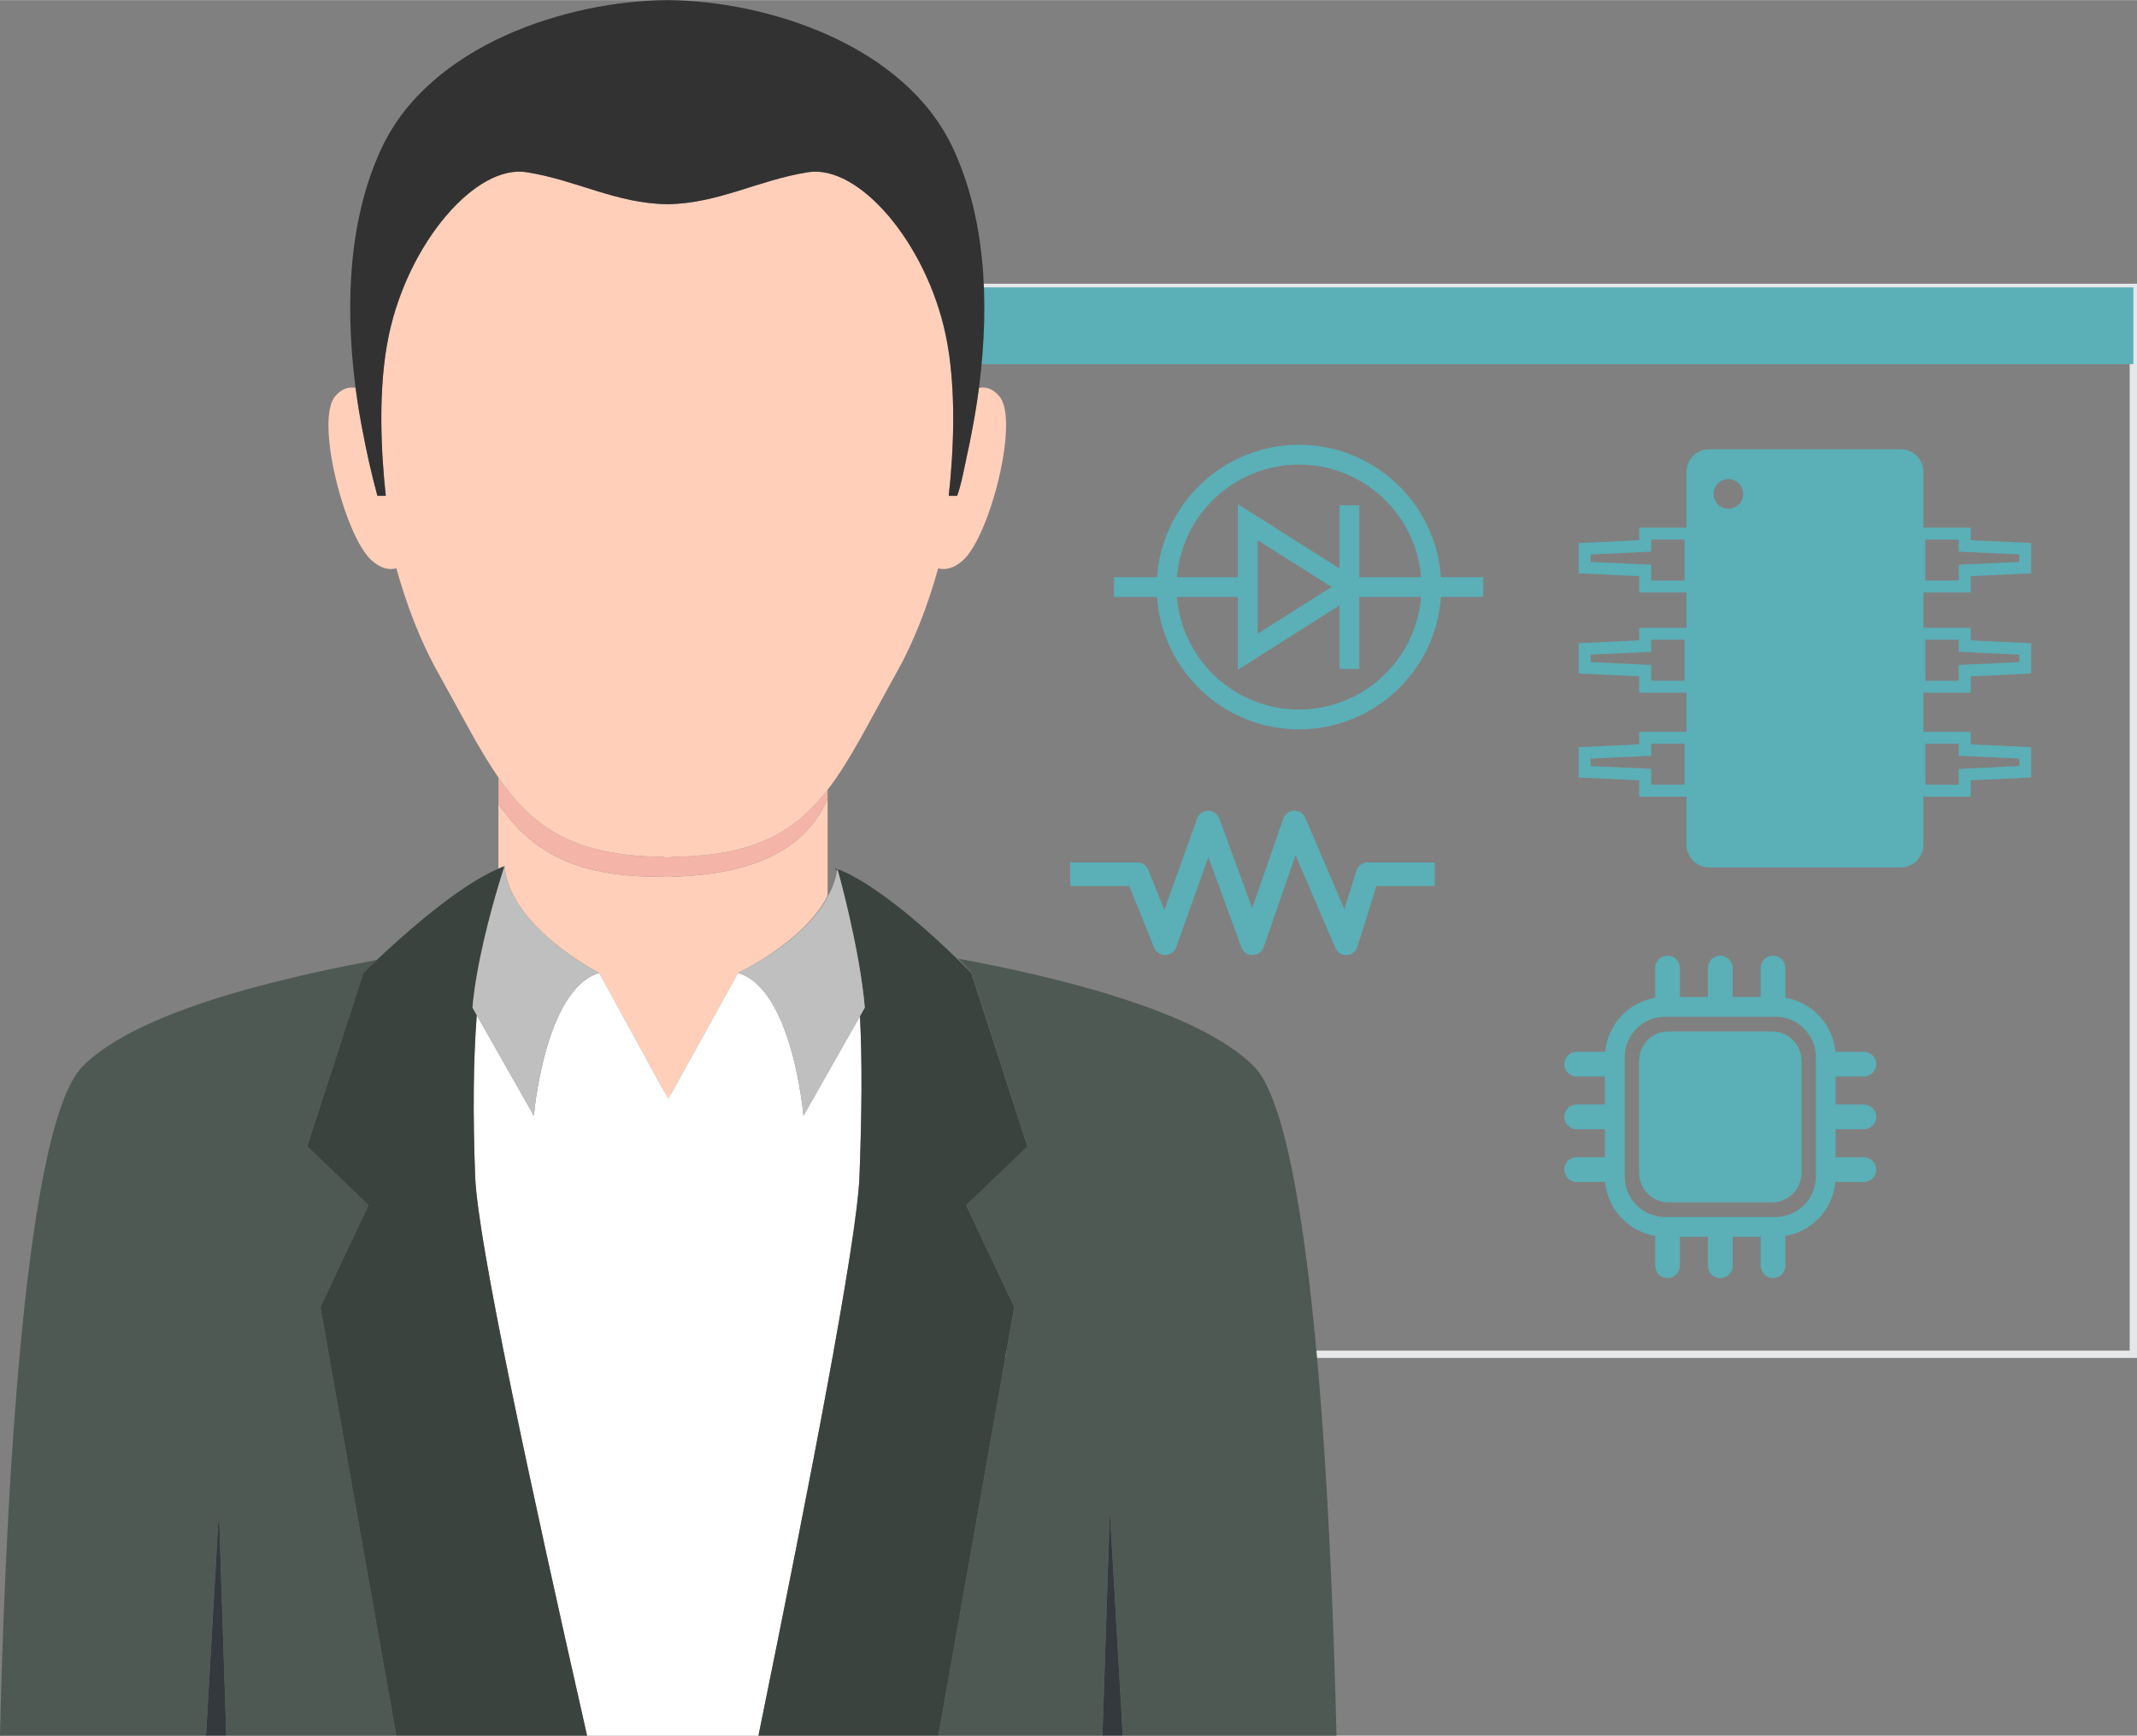 <?xml version="1.0" encoding="UTF-8"?>
<!DOCTYPE svg PUBLIC "-//W3C//DTD SVG 1.1//EN" "http://www.w3.org/Graphics/SVG/1.1/DTD/svg11.dtd">
<!-- Creator: CorelDRAW X7 -->
<svg xmlns="http://www.w3.org/2000/svg" xml:space="preserve" width="1902px" height="1545px" version="1.1" shape-rendering="geometricPrecision" text-rendering="geometricPrecision" image-rendering="optimizeQuality" fill-rule="evenodd" clip-rule="evenodd"
viewBox="0 0 5346610 4342415"
 xmlns:xlink="http://www.w3.org/1999/xlink">
 <rect x="0" y="0" width="5346610" height="4342415" fill="#808080" stroke="none"/>
 <g id="Layer_x0020_1">
  <g id="_908294310352">
   <rect fill="none" stroke="#E6E7E8" stroke-width="18301.9" x="1670290" y="718701" width="3667167" height="2669502"/>
   <polygon fill="#5BAFB7" points="1823552,718705 1823552,828510 1823552,910873 5337455,910873 5337455,828510 5337455,718705 "/>
   <path fill="#4F5954" d="M3136623 2667217c-142013,-142014 -512178,-226897 -739838,-269085 20668,20151 33191,34563 33191,34563l140662 434731 -153374 147252 120326 255138 -189812 1072596 410494 0 18418 -562032 32288 562032 534743 0c-9963,-439233 -49960,-1518057 -207101,-1675199l3 4z"/>
   <path fill="#4F5954" d="M921882 3015010l-153404 -146950 140662 -434047c0,0 12742,-12742 33494,-32425 -227996,42553 -594340,124469 -735483,265579 -157142,157161 -197162,1235965 -207151,1675198l515392 0 32308 -562031 18418 562081 425217 0 -189752 -1072423 120295 -254982 4 0z"/>
   <path fill="#FFCFBA" d="M1247190 2215322c3572,-11974 6672,-22099 9142,-29924 -3153,9826 -6238,19786 -9142,29924z"/>
   <path fill="#FFCFBA" d="M1499290 2434032l172569 315754 174653 -315754c0,0 164196,-76726 224095,-192656l0 -242573c-54909,125431 -186867,194801 -416781,194801 -219892,0 -324425,-64619 -406789,-181923l0 161493c5106,-2167 10324,-4554 15211,-6287 13352,153632 237042,267142 237042,267142l0 3z"/>
   <path fill="#F4B4A7" d="M1653845 2193638c229918,0 361873,-69341 416782,-194801l0 -23086c-83513,108407 -188132,167811 -401023,167811 -230020,0 -334098,-70685 -422550,-198556l0 66708c82353,117294 186916,181924 406788,181924l3 0z"/>
   <polygon fill="#34393E" points="515425,4342415 566118,4342415 547703,3780384 "/>
   <polygon fill="#34393E" points="2758275,4342415 2808978,4342415 2776700,3780384 "/>
   <path fill="white" d="M2151579 2542221l-141429 249079c0,0 -26707,-317218 -163615,-357268l-174653 315754 -172569 -315754c-136877,40050 -163615,357268 -163615,357268l-142946 -251765c-8592,116258 -9827,244764 -3984,403220 6009,161424 137041,768226 280040,1399630l203041 0 225794 0c128638,-631401 246746,-1238216 252731,-1399630 5840,-158128 7055,-285478 1202,-400534l3 0z"/>
   <path fill="#3B433F" d="M1192729 2539532l-10624 -18717c9306,-107090 44555,-236724 65065,-305513 2905,-10105 5985,-20068 9142,-29924 3685,-11725 5936,-18478 5936,-18478 -4887,1733 -10105,4087 -15211,6288 -101134,42768 -241112,168531 -304423,228430 -20752,19683 -33494,32424 -33494,32424l-140662 434048 153404 146950 -120296 254952 189792 1072423 171167 0 306293 0c-142999,-631401 -274031,-1238216 -280040,-1399630 -5882,-158490 -4647,-286962 3954,-403250l-3 -3z"/>
   <path fill="#3B433F" d="M2089460 2171724c581,1733 1102,3569 1703,5301 166,-1454 601,-2855 737,-4305 -820,-279 -1670,-747 -2440,-996z"/>
   <path fill="#3B433F" d="M2417264 3015010l153374 -146950 -140662 -434047c0,0 -12523,-13044 -33191,-33211 -63302,-61798 -204077,-191535 -304825,-228079 580,1952 58497,195239 71760,348075l-12131 21383c5853,115057 4638,242406 -1201,400554 -5986,161424 -124114,768226 -252732,1399630l296861 0 153238 0 189801 -1072423 -120285 -254932 -7 0z"/>
   <path fill="#BFBFBF" d="M1262258 2166920c0,0 -2251,6756 -5936,18478 -2470,7821 -5574,17950 -9142,29924 -20503,68789 -55759,198423 -65065,305513l10624 18716 142946 251766c0,0 26737,-317218 163615,-357268 -10,-20 -223700,-113533 -237042,-267132l0 3z"/>
   <path fill="#BFBFBF" d="M1846532 2434032c136907,40050 163615,357268 163615,357268l141429 -249079 12130 -21383c-13259,-152803 -68085,-346093 -68686,-348075 0,-30 3018,-196 3018,-196 0,53 0,113 0,133 0,1484 -3705,2855 -3871,4306 -2583,22567 -11526,44036 -22046,64370 -59836,115926 -225589,192656 -225589,192656z"/>
   <path fill="#FFCFBA" d="M1669598 2143562c212920,0 317516,-59407 401022,-167811 57927,-75193 105718,-173990 172403,-292970 44302,-79011 78343,-168552 104260,-261021 18833,4671 39419,-133 61217,-19434 68055,-60065 142312,-350595 92187,-410659 -16881,-20367 -34944,-24603 -51420,-21386 -3104,23915 -6839,48040 -10959,72361 -1401,8289 -3070,16632 -4617,24984 -2935,16085 -5986,32225 -9392,48456 -684,3486 -1232,6888 -1982,10344 -53,-199 -113,-737 -166,-933 -8124,38131 -17130,87387 -27474,114838l-21011 -10c12130,-109805 20483,-271179 -8071,-404322 -49434,-230402 -217223,-425486 -344055,-405504 -125132,19796 -224313,78596 -352048,80113 -127785,-1514 -227000,-60148 -352129,-79967 -126802,-20011 -294587,174926 -344038,405338 -28577,133143 -20201,294537 -8104,404342l-21001 0c-14909,-54909 -27235,-110220 -37414,-164445 -29,116 -53,438 -83,551 -966,-5053 -1732,-9939 -2665,-14992 -1982,-11062 -4007,-22070 -5820,-33058 -3217,-19497 -6155,-38878 -8621,-58093 -16476,-3217 -34509,1049 -51424,21416 -50102,60064 24155,350595 92191,410659 21850,19298 42496,24102 61276,19414 25941,92489 60035,182043 104347,261041 57980,103447 102130,191534 151020,262226 88485,127837 192554,198522 422571,198522z"/>
   <path fill="#323232" d="M904088 1061495c883,4916 1786,9421 2748,14328 10189,54242 22515,109536 37414,164445l21001 0c-12107,-109805 -20480,-271179 8104,-404322 49438,-230402 217226,-425486 344038,-405504 125152,19796 224344,78596 352128,80113 127735,-1514 226950,-60148 352049,-79967 126832,-20015 294617,174926 344055,405338 28554,133143 20201,294537 8071,404342l21020 0c10345,-27455 19351,-76697 27475,-114838 684,-3237 1484,-6340 2138,-9637 3403,-16197 6424,-32258 9388,-48339 1537,-8343 3217,-16632 4618,-24925 4116,-24321 7854,-48422 10955,-72338 29423,-226897 12058,-434598 -64981,-599641 -120730,-258707 -464848,-369076 -714801,-370550 -250062,1484 -594153,111873 -714883,370550 -77059,165066 -94408,372777 -64982,599674 2500,19218 5468,38629 8622,58116 1782,11062 3847,22100 5819,33161l4 -6z"/>
   <path fill="#5BAFB7" d="M4433503 2580288l-258956 0c-40684,0 -73669,32982 -73669,73676l0 280372c0,40694 32985,73689 73669,73689l258956 0c40684,0 73669,-32995 73669,-73689l0 -280362c0,-40704 -32985,-73686 -73669,-73686z"/>
   <path fill="#5BAFB7" d="M4663314 2825122c17097,0 30971,-13860 30971,-30970 0,-17100 -13874,-30971 -30971,-30971l-70711 0 0 -69974 70711 0c17097,0 30971,-13873 30971,-30973 0,-17107 -13874,-30980 -30971,-30980l-71335 10c-6058,-68481 -58156,-123898 -125069,-135039l0 -74552c0,-17107 -13860,-30970 -30970,-30970 -17110,0 -30970,13863 -30970,30970l0 72474 -69975 0 0 -72474c0,-17107 -13873,-30970 -30973,-30970 -17107,0 -30970,13863 -30970,30970l0 72474 -69975 0 0 -72474c0,-17107 -13870,-30970 -30980,-30970 -17100,0 -30970,13863 -30970,30970l0 74552c-66913,11145 -119010,66562 -125059,135029l-71335 0c-17107,0 -30971,13873 -30971,30980 0,17100 13864,30973 30971,30973l70701 0 0 69974 -70701 0c-17107,0 -30971,13871 -30971,30971 0,17110 13864,30970 30971,30970l70701 0 0 69984 -70701 0c-17107,0 -30971,13863 -30971,30970 0,17100 13864,30974 30971,30974l71335 0c6058,68470 58156,123884 125069,135028l0 74559c0,17110 13860,30974 30970,30974 17100,0 30970,-13864 30970,-30974l0 -72484 69975 0 0 72484c0,17110 13863,30974 30970,30974 17110,0 30973,-13864 30973,-30974l0 -72484 69975 0 0 72484c0,17110 13870,30974 30970,30974 17110,0 30970,-13864 30970,-30974l0 -74559c66913,-11134 119011,-66548 125069,-135028l71335 0c17097,0 30971,-13864 30971,-30974 0,-17097 -13874,-30970 -30971,-30970l-70701 0 0 -69974 70701 0 0 -10zm-120182 118566c0,55695 -45298,100997 -100998,100997l-276221 0c-55696,0 -101008,-45298 -101008,-100997l0 -299069c0,-55696 45312,-101007 101008,-101007l276221 0c55686,0 100998,45311 100998,101007l0 299069 0 0z"/>
   <path fill="#5BAFB7" d="M4930550 1482200l0 -40933 151352 -7035 0 -75949 -151352 -7005 0 -31521 -118347 0 0 -138923c0,-31481 -25605,-57130 -57067,-57130l-478599 0c-31468,0 -57086,25629 -57086,57130l0 138923 -118324 0 0 31521 -151332 7005 0 75949 151332 7035 0 40933 118324 0 0 88266 -118324 0 0 31438 -151332 7045 0 75910 151332 7064 0 40923 118324 0 0 97718 -118324 0 0 31531 -151332 7035 0 75910 151332 7014 0 40953 118324 0 0 120033c0,31501 25615,57067 57086,57067l478599 0c31458,0 57077,-25566 57077,-57067l0 -120033 118337 0 0 -40953 151352 -7014 0 -75910 -151352 -7035 0 -31531 -118347 0 0 -97718 118347 0 0 -40933 151352 -7054 0 -75910 -151352 -7045 0 -31448 -118347 0 0 -88256 118347 0 0 0zm-113613 -132456l83609 0 0 30140 151371 7058 0 18634 -151371 7055 0 39551 -83609 0 0 -102438zm-602154 102438l-83658 0 0 -39531 -151339 -7055 0 -18624 151349 -7054 0 -30154 83628 0 0 102418 20 0 0 0zm0 250657l-83658 0 0 -39499 -151349 -7054 0 -18678 151349 -7054 0 -30154 83638 0 0 102439 20 0 0 0zm0 260107l-83658 0 0 -39565 -151349 -7034 0 -18644 151349 -7035 0 -30120 83638 0 0 102388 20 10zm109609 -690440c-20420,0 -37072,-16622 -37072,-37072 0,-20473 16632,-37052 37072,-37052 20453,0 37052,16579 37052,37052 0,20440 -16622,37072 -37052,37072zm492545 588042l83609 0 0 30120 151371 7035 0 18634 -151371 7044 0 39552 -83609 10 0 -102398 0 3zm0 -260128l83609 0 0 30151 151371 7054 0 18687 -151371 7045 0 39522 -83609 0 0 -102462 0 3z"/>
   <path id="XMLID_904_" fill="#5BAFB7" d="M3367981 2389239c-11775,0 -22494,-7015 -27162,-17917l-99381 -231866 -79820 229917c-4107,11809 -15178,19756 -27674,19869 -83,0 -176,0 -259,0 -12389,0 -23481,-7728 -27757,-19371l-82735 -225383 -80402 225134c-4130,11560 -14972,19371 -27248,19610 -12307,249 -23428,-7118 -28016,-18511l-62047 -154057 -147833 0 0 -59132 167795 0c12068,0 22920,7336 27422,18521l40424 100376 81690 -228709c4180,-11725 15264,-19567 27704,-19620 40,0 93,0 132,0 12390,0 23471,7729 27744,19371l82340 224311 77713 -223810c4007,-11536 14683,-19424 26883,-19848 12224,-425 23408,6682 28212,17896l97913 228471 30071 -96204c3861,-12346 15284,-20752 28211,-20752l167798 0 0 59132 -146060 0 -47449 151836c-3695,11809 -14349,20068 -26708,20699 -508,20 -1016,40 -1514,40l13 -3z"/>
   <path fill="#5BAFB7" d="M3710951 1443757l-105772 0c-12781,-184802 -167184,-331244 -355169,-331244 -187989,0 -342388,146442 -355170,331244l-107846 0 0 49607 107846 0c12782,184802 167184,331244 355170,331244 187989,0 342388,-146442 355169,-331244l105772 0 0 -49607zm-460941 331244c-160627,0 -292761,-124216 -305429,-281637l152474 0 0 182103 254245 -161009 0 158738 49604 0 0 -179832 154535 0c-12668,157421 -144815,281637 -305429,281637zm-103355 -423786l184842 117058 -184842 117059 0 -234117zm254249 92542l0 -179832 -49604 0 0 158167 -254245 -161009 0 182674 -152474 0c12668,-157421 144802,-281637 305429,-281637 160617,0 292761,124220 305429,281637l-154535 0z"/>
  </g>
 </g>
</svg>
